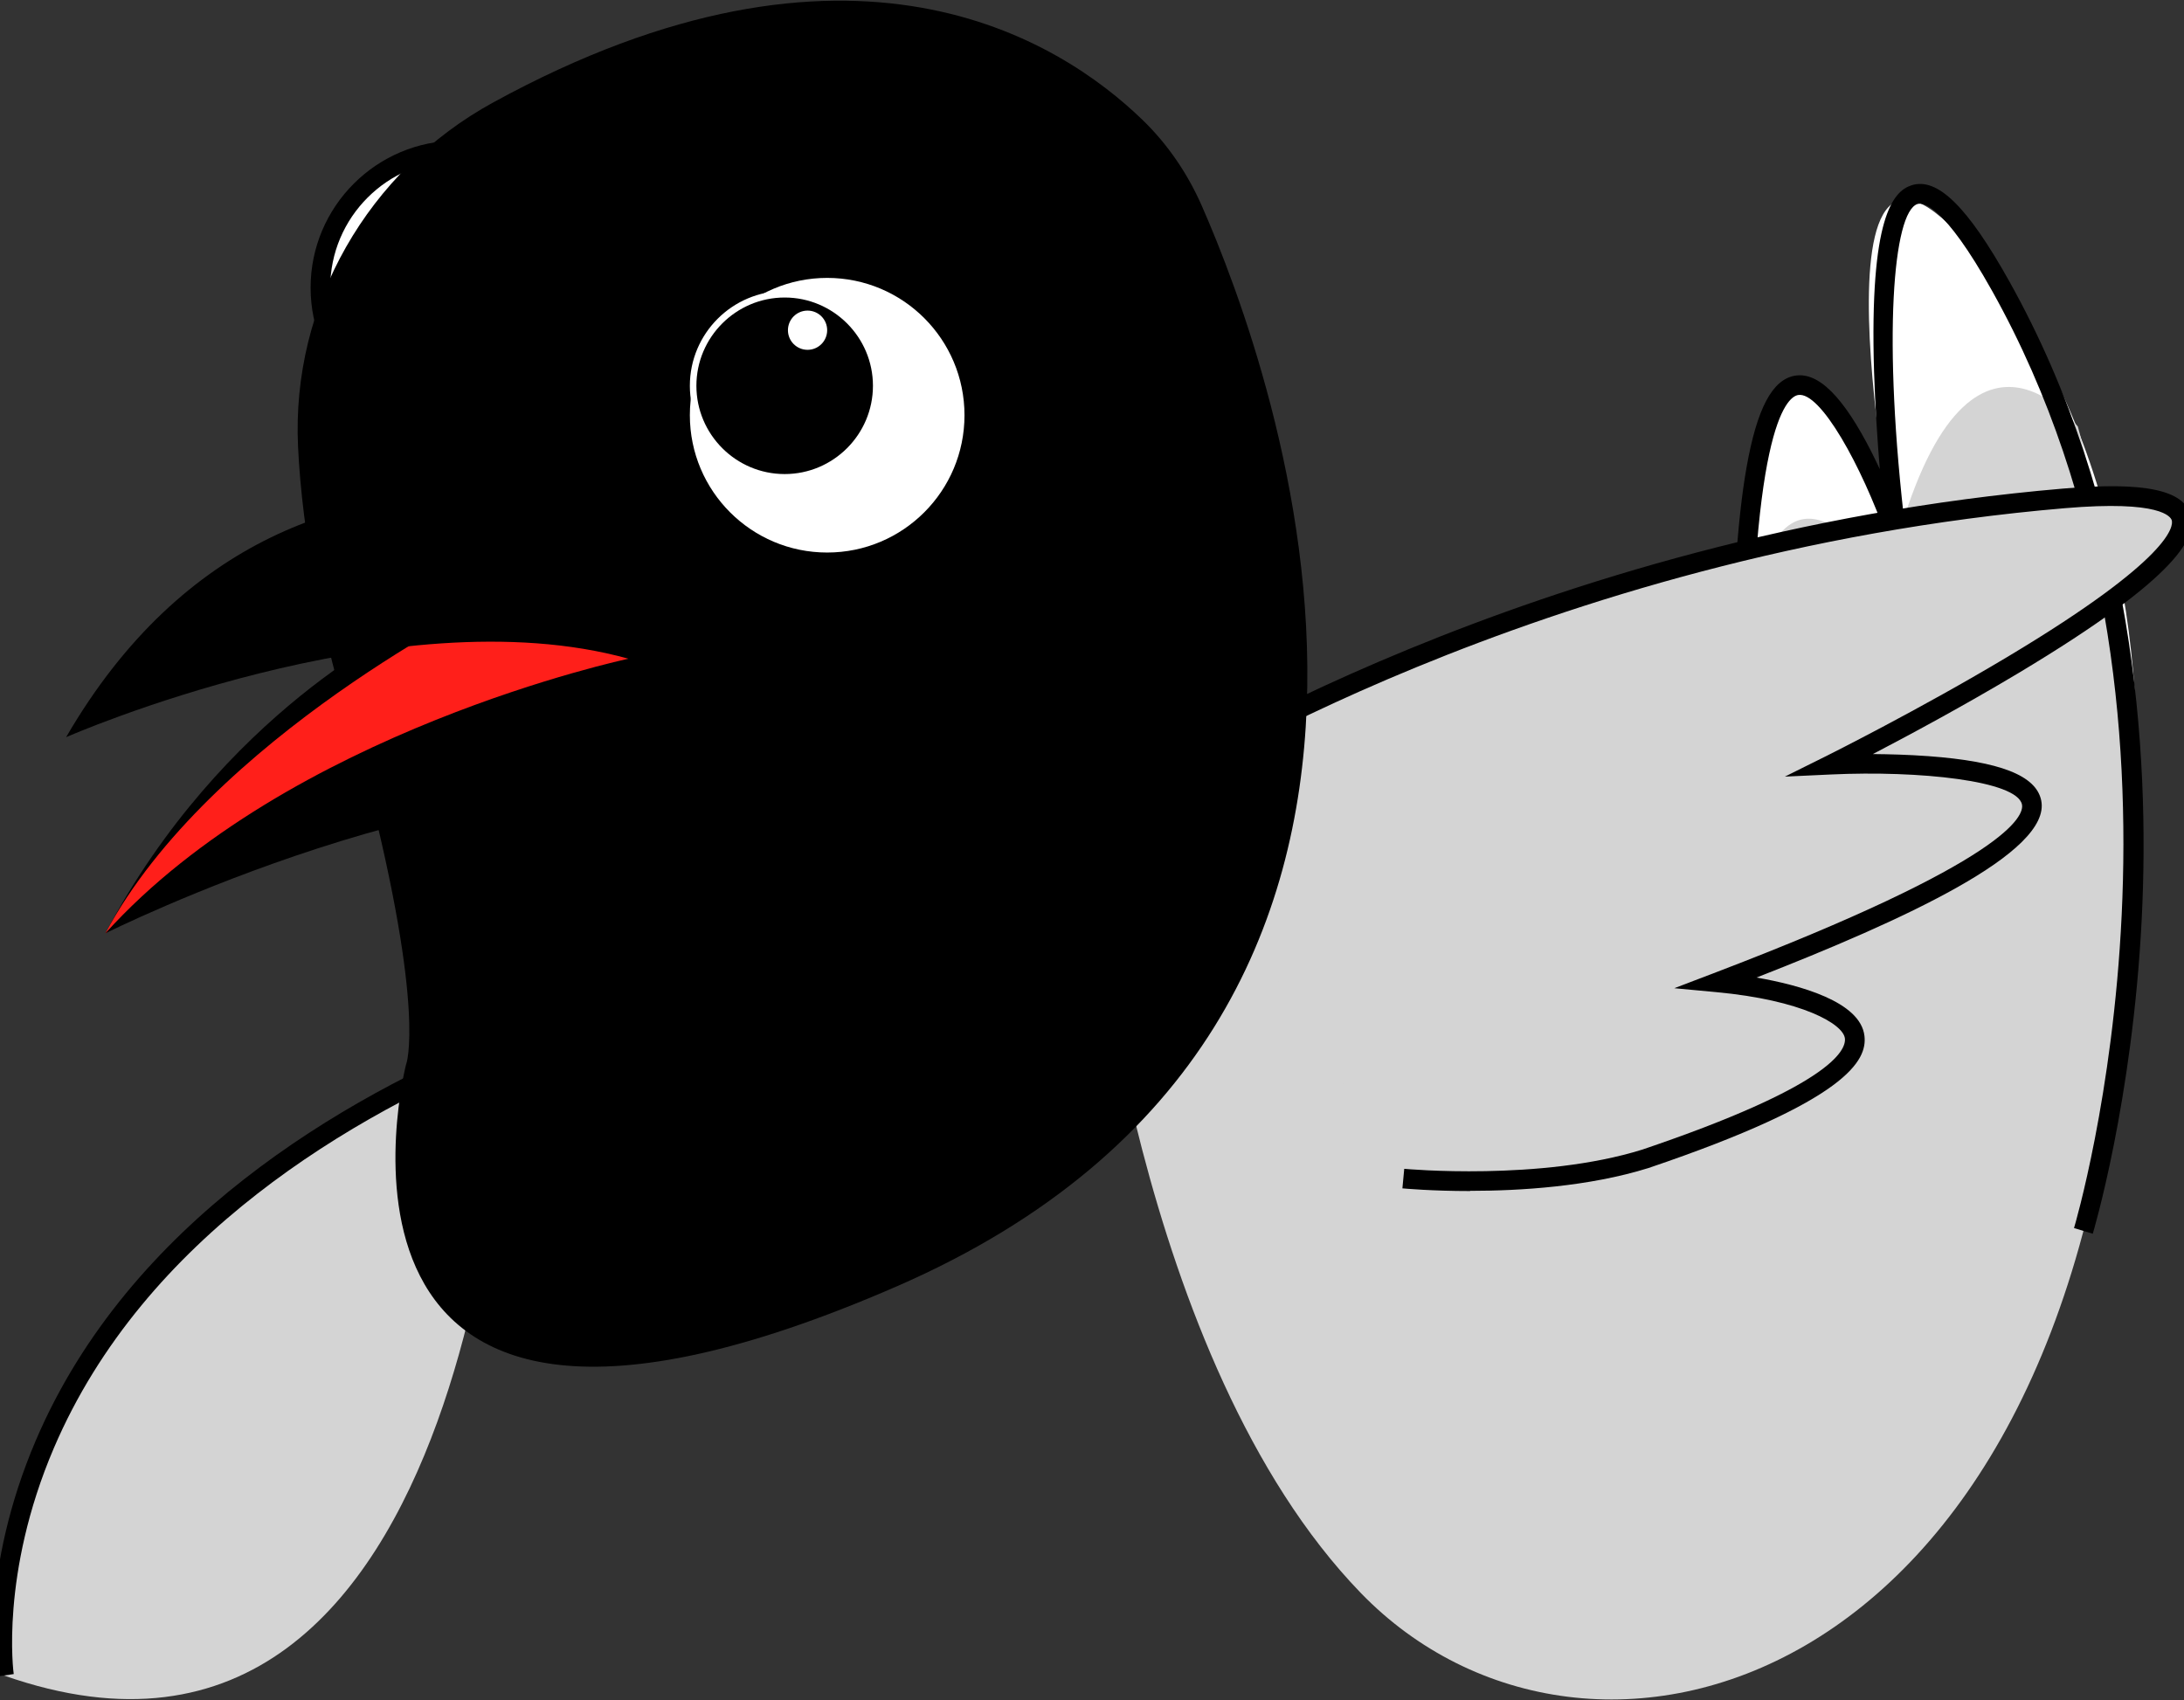 <?xml version="1.0" encoding="UTF-8"?>
<svg id="Layer_2" data-name="Layer 2" xmlns="http://www.w3.org/2000/svg" viewBox="0 0 334 260">
  <rect x="0" y="0" width="334" height="260" fill="#333333" stroke="none"/>
  <defs>
    <style>
      .cls-1 {
        fill: #fff;
      }

      .cls-2 {
        fill: #ff1f1a;
      }

      .cls-3 {
        fill: #d4d4d4;
      }
    </style>
  </defs>
  <path class="cls-3" d="m.61,256.24s-9-62,77-97c0,0-3,123-77,97Z"/>
  <path d="m-.87,256.46c-.09-.65-2.21-16.15,6.35-36.18,14.25-33.32,46.78-52.34,71.56-62.42l1.13,2.78c-24.26,9.87-56.09,28.44-69.94,60.83C0,240.72,2.07,255.87,2.1,256.02l-2.97.43Z"/>
  <g>
    <circle class="cls-1" cx="70" cy="44" r="21"/>
    <path d="m70,66.5c-12.41,0-22.5-10.09-22.5-22.5s10.09-22.5,22.5-22.5,22.5,10.09,22.5,22.5-10.09,22.5-22.5,22.5Zm0-42c-10.75,0-19.5,8.75-19.5,19.5s8.75,19.5,19.5,19.5,19.5-8.75,19.5-19.5-8.75-19.5-19.5-19.5Z"/>
  </g>
  <path class="cls-1" d="m315.04,188.74s32.19-87.61-9.49-145.44c-31.33-43.48-16,37.97-16,37.97,0,0-24.46-69.52-23.69,34.29,0,0-19.28-54.49-16.16,14.06,1.15,16.72,10.65,35.56,10.65,35.56"/>
  <path class="cls-3" d="m167.11,134.74s6.5,73.25,41,108.88,108.19,16.04,116.34-91.17c3.16-53.21-6.68-87.21-6.68-87.21,0,0-18.34-24.14-29.25,23.93,0,0-18.58-30.29-22.25,15.39l-24.24,38.18-74.92-8Z"/>
  <path d="m320.05,188.68l-2.87-.87c.24-.78,23.38-79.16-12.54-143.35-7.45-13.32-10.6-13.51-11.4-13.26-3.71,1.21-5.4,20.36-1.8,50.31l1.63,13.54-4.53-12.87c-3.85-10.93-10.14-22.35-13.55-21.77-1.79.31-7.6,5.24-7.23,55.55l.07,8.93-2.98-8.42c-4.44-12.54-9.29-19.83-10.77-19.53-.16.03-3.92,1.14-2.47,33.02,1.12,16.2,10.39,34.77,10.49,34.96l-2.68,1.35c-.39-.78-9.64-19.3-10.8-36.13-1.4-30.73,1.69-35.51,4.89-36.14,3.96-.78,8.24,6.99,11.25,13.98.1-16.01.88-28.29,2.35-36.56,1.58-8.92,3.92-13.36,7.37-13.96,3.6-.63,7.44,3.21,11.76,11.73.43.86.85,1.72,1.24,2.56-.36-4.33-.71-9.6-.88-14.91-.72-23.64,2.92-27.58,5.72-28.5,3.95-1.28,8.56,3.23,14.94,14.64,19.11,34.16,21.57,71.95,20.27,97.64-1.41,27.8-7.42,47.85-7.48,48.05Z"/>
  <g>
    <path class="cls-3" d="m176.66,120.24s56.95-37,138.95-44c55.8-4.76-35.61,40.72-35.61,40.72,0,0,79.61-3.72-17.39,33.28,0,0,54,5-11,27-16,5-37,3-37,3"/>
    <path d="m224.82,182.15c-5.86,0-9.97-.38-10.35-.41l.28-2.99c.21.02,20.89,1.91,36.41-2.94,28.62-9.69,31.2-15.12,30.98-17.01-.26-2.2-6.53-5.85-19.67-7.07l-6.42-.6,6.03-2.3c45.14-17.22,47.49-24.1,47.14-25.8-.76-3.64-15.72-5.21-29.15-4.59l-7.11.33,6.38-3.17c.14-.07,14.19-7.08,27.72-15.18,25.19-15.08,25.3-20.01,25.07-20.84-.15-.53-1.64-3.12-16.38-1.86-80.65,6.88-137.7,43.4-138.26,43.76l-1.63-2.52c.57-.37,58.21-37.29,139.64-44.24,12.42-1.06,18.44.19,19.52,4.04.87,3.09-.93,8.97-26.43,24.23-8.29,4.96-16.76,9.51-22.17,12.33,2.49.02,5.46.1,8.48.32,10.98.81,16.47,2.96,17.26,6.76,1.66,7.98-21.3,18.41-43.54,27.1,6.58,1.14,15.9,3.67,16.51,8.92.44,3.73-2.51,9.88-33.03,20.21-9.12,2.85-19.66,3.49-27.27,3.49Z"/>
  </g>
  <path d="m62.11,162.74s-19.34,75.05,75,34c94.13-40.96,57.6-140.42,46.67-165.29-2.16-4.91-5.2-9.38-9.05-13.11-12.67-12.27-44.57-32.64-99.31-2.67-19.13,10.47-30.88,30.86-29.84,52.65.62,12.99,3.54,29.79,10.54,51.35,9,35.08,6,43.08,6,43.08Z"/>
  <path d="m62.11,95.74s-28,13-46,47"/>
  <path class="cls-2" d="m75.11,91.74s-43,21-59,51c0,0,47-31,82-30s2-33-23-21Z"/>
  <path d="m113.11,84.74S46.11,50.74,10.11,112.74c0,0,50-22,86-12,0,0-52,11-80,42,0,0,56-28,92-20,23,5,22-32,5-38Z"/>
  <circle class="cls-1" cx="126.5" cy="63.5" r="21"/>
  <g>
    <circle cx="120" cy="59" r="14"/>
    <path class="cls-1" d="m120,73.5c-8,0-14.5-6.5-14.5-14.5s6.5-14.5,14.5-14.5,14.5,6.5,14.5,14.5-6.5,14.5-14.5,14.5Zm0-28c-7.44,0-13.5,6.06-13.5,13.5s6.06,13.5,13.5,13.5,13.5-6.06,13.5-13.5-6.06-13.5-13.5-13.5Z"/>
  </g>
  <circle class="cls-1" cx="123.5" cy="50.5" r="3"/>
</svg>